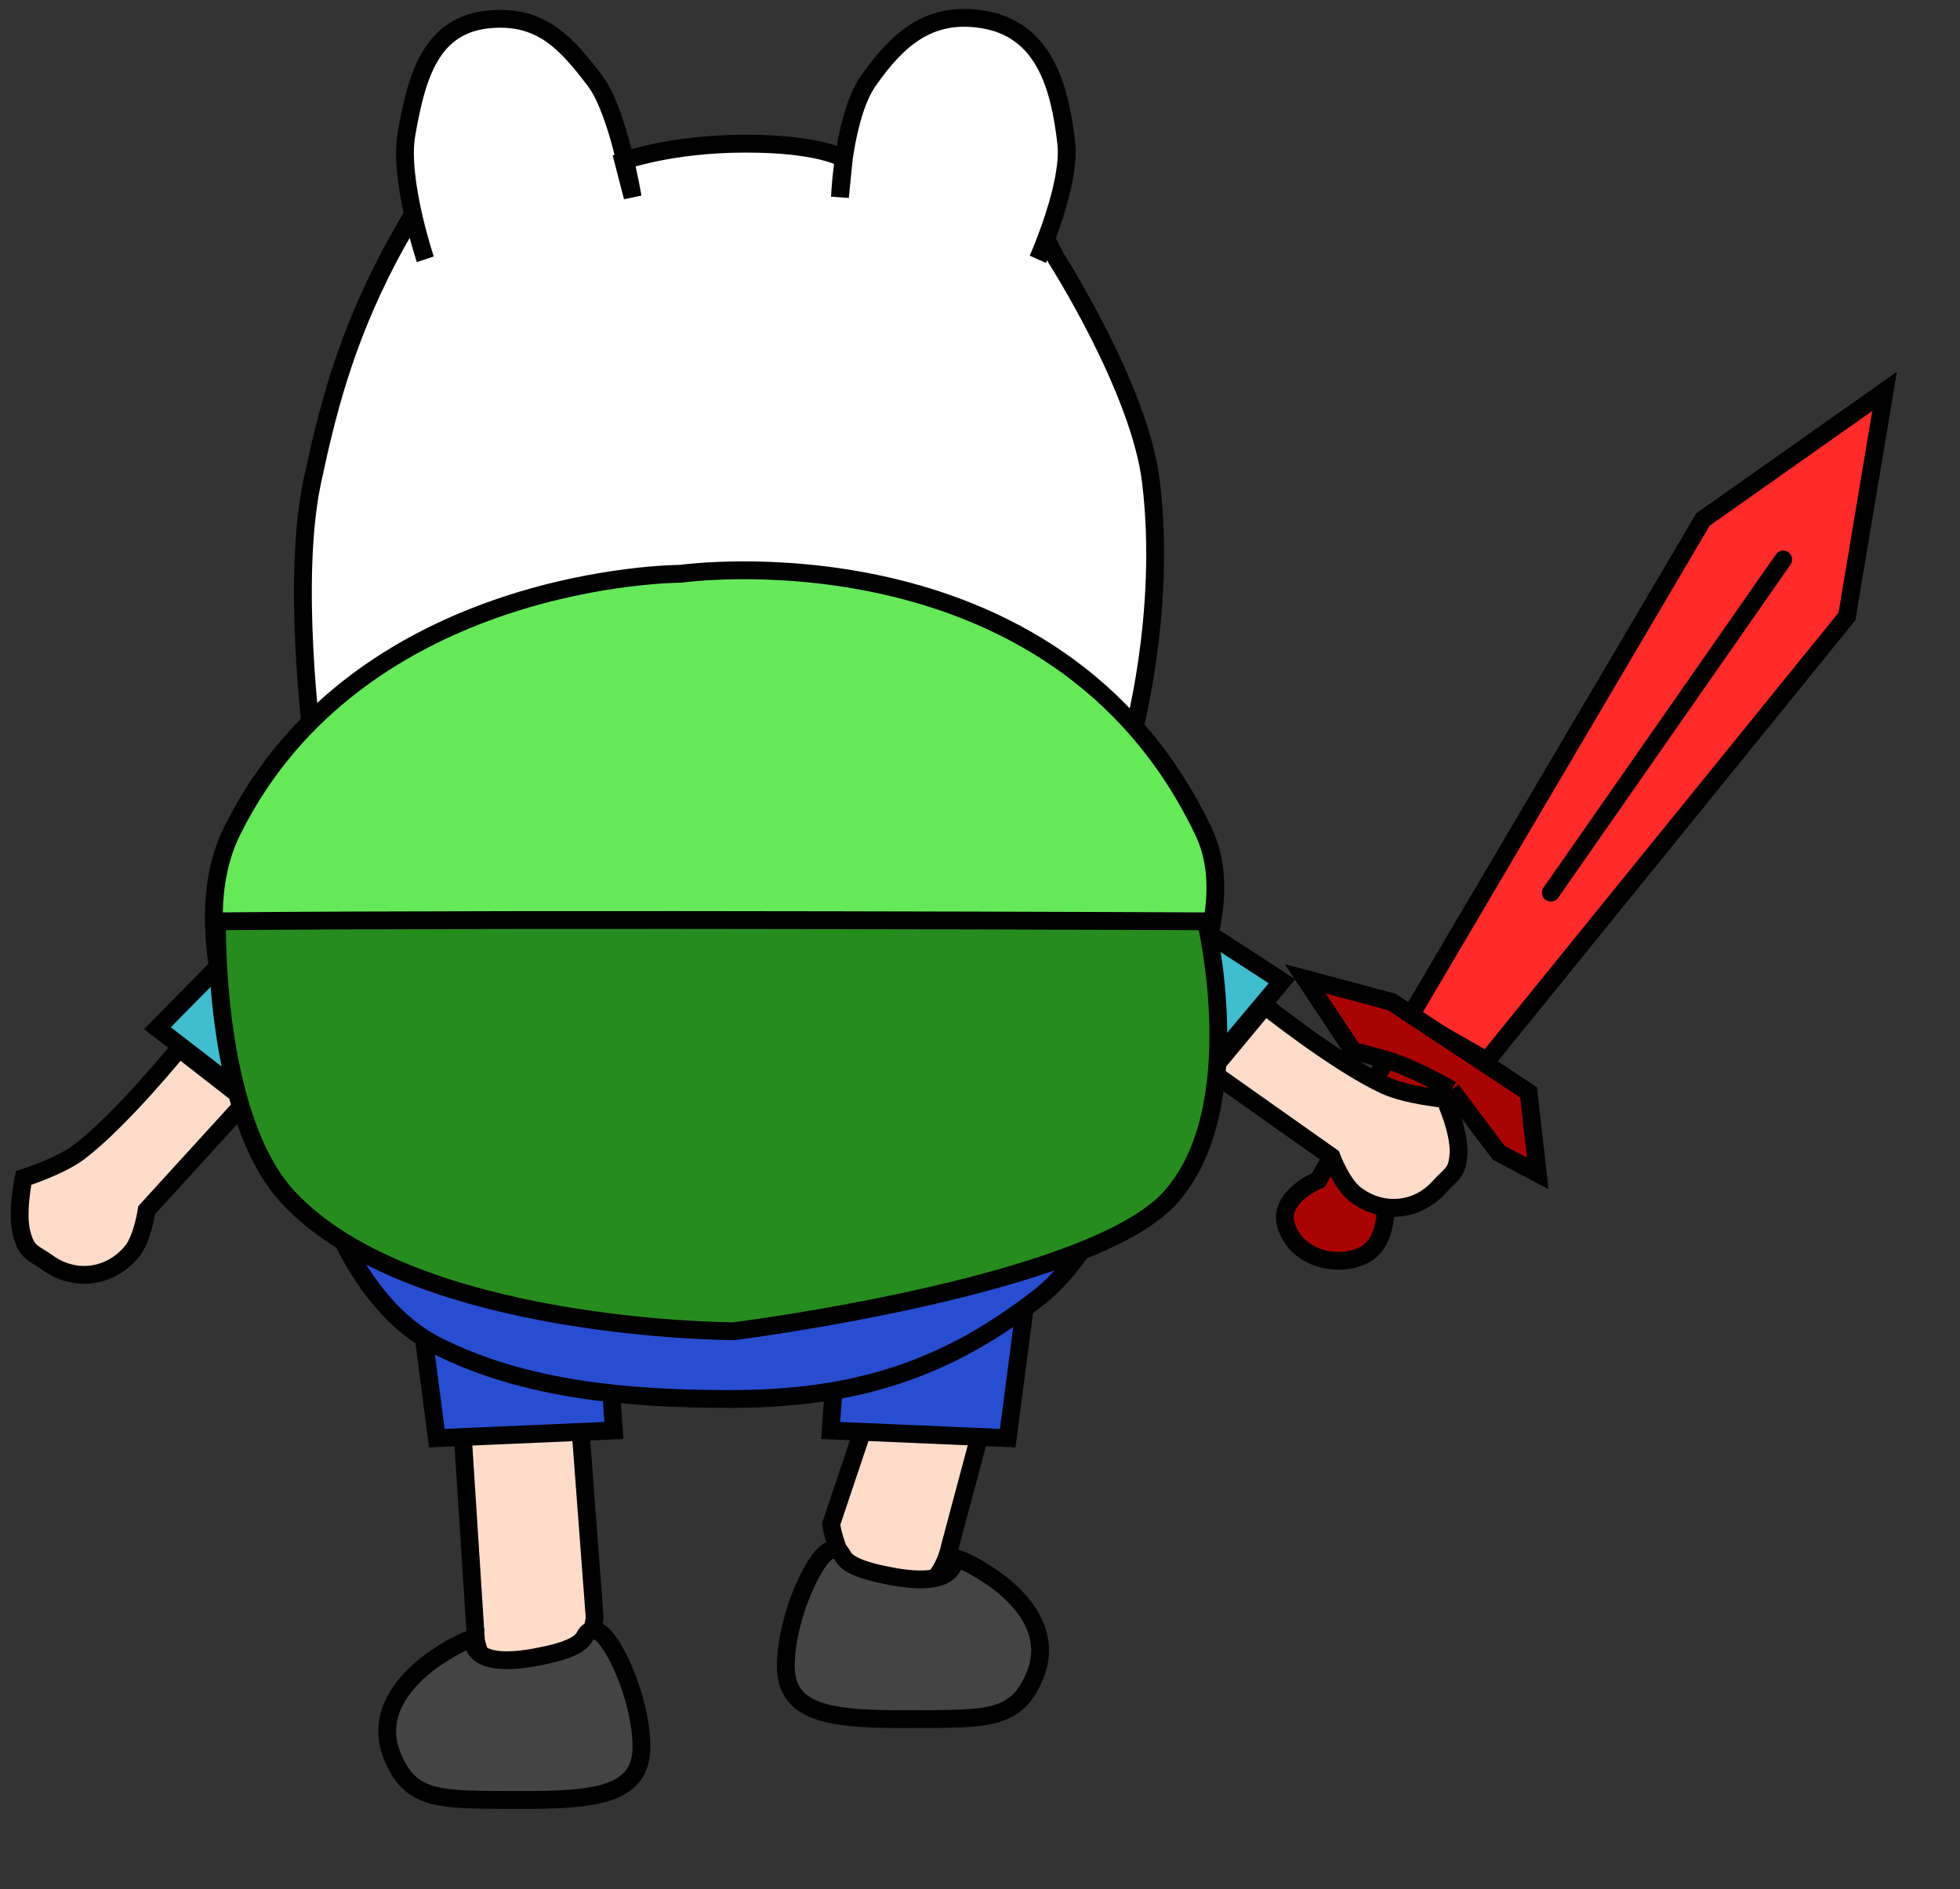 <svg width="110" height="106" viewBox="0 0 110 106" fill="none" xmlns="http://www.w3.org/2000/svg">
<rect x="0" y="0" width="110" height="106" fill="#333333" stroke="none"/>
<path d="M46.647 85.518L48.512 79.966L55.139 79.939L53.311 86.784C53.311 86.784 52.832 89.49 50.5 89.5C47.147 89.514 46.647 85.518 46.647 85.518Z" fill="#FFDCC9" stroke="black"/>
<path d="M44.103 93.464C44.114 90.639 45.88 86.971 46.699 86.968C47.812 86.963 46.319 87.779 50.103 88.464C53.887 89.149 53.541 87.409 53.541 87.409C53.541 87.409 54.103 87.464 55.603 88.464C57.114 89.471 59.103 91.464 58.103 93.964C57.067 96.553 55.449 96.446 51.103 96.464C46.757 96.482 44.092 96.24 44.103 93.464Z" fill="#444444" stroke="black"/>
<path d="M46.618 80.267L47.119 73.247L57.532 73.205L56.556 80.697L46.618 80.267Z" fill="#284DD1" stroke="black"/>
<path d="M47.437 78.221L48.012 72.057L56.936 71.817L55.943 78.404L47.437 78.221Z" fill="#284DD1"/>
<path d="M33.375 90.784L32.56 79.966L25.933 79.939L26.711 92.05C26.711 92.05 27.19 94.756 29.523 94.766C32.875 94.779 33.375 90.784 33.375 90.784Z" fill="#FFDCC9" stroke="black"/>
<path d="M36 98C35.989 95.175 34.223 91.507 33.404 91.504C32.291 91.499 33.784 92.315 30 93C26.216 93.685 26.563 91.945 26.563 91.945C26.563 91.945 26 92 24.5 93C22.989 94.007 21 96 22 98.5C23.036 101.089 24.654 100.982 29 101C33.346 101.018 36.011 100.776 36 98Z" fill="#444444" stroke="black"/>
<path d="M34.454 80.267L33.953 73.247L23.54 73.205L24.516 80.697L34.454 80.267Z" fill="#284DD1" stroke="black"/>
<path d="M33.582 76.894L33.096 70.911L24.314 70.788L25.204 77.178L33.582 76.894Z" fill="#284DD1"/>
<path d="M39.736 44.997C30.942 44.879 17.522 41.503 17.522 41.503C17.522 41.503 16.347 32.571 17.522 27.028C18.376 23 19.372 19.144 21.76 14.55C22.281 13.547 23.18 12.024 23.18 12.024C22.857 10.579 22.586 8.807 22.811 7.532C23.376 4.332 24.144 1.33 27.571 1.074C30.372 0.864 31.763 2.38 33.396 4.537C34.145 5.527 34.722 7.486 35.081 9C35.597 8.827 38.092 8.061 41.851 8.061C46.089 8.061 47.355 8.903 47.355 8.903C47.564 7.46 47.968 5.63 48.734 4.537C50.377 2.192 52.131 0.636 55.074 1.074C58.542 1.589 59.469 4.736 59.841 8.031C60.019 9.61 59.244 11.998 58.712 13.403L59.305 14.55C59.305 14.55 63.961 21.808 64.594 27.028C65.5 34.5 63.5 41.503 63.5 41.503C63.5 41.503 49.345 45.125 39.736 44.997Z" fill="#FFFEFE"/>
<path d="M58.247 14.55C58.247 14.55 58.45 14.096 58.712 13.403M23.869 14.55C23.869 14.55 23.499 13.446 23.18 12.024M58.712 13.403C59.244 11.998 60.019 9.61 59.841 8.031C59.469 4.736 58.542 1.589 55.074 1.074C52.131 0.636 50.377 2.192 48.734 4.537C47.325 6.548 47.14 11.056 47.14 11.056L47.355 8.903C47.355 8.903 46.089 8.061 41.851 8.061C37.613 8.061 34.983 9.034 34.983 9.034L35.505 11.056C35.505 11.056 34.719 6.285 33.396 4.537C31.763 2.38 30.372 0.864 27.571 1.074C24.144 1.33 23.376 4.332 22.811 7.532C22.586 8.807 22.857 10.579 23.18 12.024M58.712 13.403L59.305 14.55C59.305 14.55 63.961 21.808 64.594 27.028C65.5 34.5 63.5 41.503 63.5 41.503C63.5 41.503 49.345 45.125 39.736 44.997C30.942 44.879 17.522 41.503 17.522 41.503C17.522 41.503 16.347 32.571 17.522 27.028C18.376 23 19.372 19.144 21.76 14.55C22.281 13.547 23.18 12.024 23.18 12.024" stroke="black"/>
<path d="M63.5 65.551L63.5 42.002C63.5 42.002 49.675 45.002 40.758 45.002C31.842 45.002 17.5 42 17.5 42V65.551C17.5 65.551 31.017 68.5 40.758 68.5C50.5 68.5 63.5 65.551 63.5 65.551Z" fill="#40BDCE" stroke="black"/>
<path d="M95.576 29.149L79.122 57.055L83.447 59.514L103.656 34.59L105.767 21.959L95.576 29.149Z" fill="#FF2B2B" stroke="black"/>
<path d="M75.951 58.98L73.25 54.921L78.095 56.215L85.786 61.294L86.303 65.842L84.116 64.69L81.459 61.157L77.75 67.337C77.75 67.337 78.026 69.816 76.398 70.494C74.771 71.173 72.667 70.458 72.172 68.735C71.714 67.144 73.998 66.209 73.998 66.209L77.802 59.472C76.81 59.183 75.951 58.98 75.951 58.98Z" fill="#A80202"/>
<path d="M81.459 61.157L84.116 64.69L86.303 65.842L85.786 61.294L78.095 56.215L73.25 54.921L75.951 58.98C75.951 58.98 76.81 59.183 77.802 59.472M81.459 61.157L77.75 67.337C77.75 67.337 78.026 69.816 76.398 70.494C74.771 71.173 72.667 70.458 72.172 68.735C71.714 67.144 73.998 66.209 73.998 66.209L77.802 59.472M81.459 61.157C81.459 61.157 79.427 59.944 77.802 59.472" stroke="black"/>
<path d="M87.038 50.09L100.077 31.396" stroke="black" stroke-linecap="round"/>
<path d="M77.703 60.892C74.989 59.626 70.997 56.437 70.997 56.437L67.941 60.114L74.727 64.907C74.727 64.907 75.29 66.424 76.055 67.014C77.525 68.151 79.495 68.004 80.743 66.638C81.483 65.828 81.793 65.834 81.856 64.725C81.926 63.495 81.085 61.662 81.085 61.662C81.085 61.662 78.935 61.468 77.703 60.892Z" fill="#FFDCC9" stroke="black"/>
<path d="M66.266 61.836L71.947 55.062L67.222 51.992L63.341 49.287L64.229 60.867L66.266 61.836Z" fill="#40BDCE" stroke="black"/>
<path d="M65.262 62.687L70.357 54.947L66.534 52.169L62.257 49.013L62.665 60.186L65.262 62.687Z" fill="#40BDCE"/>
<path d="M59.154 55.58C58.822 52.076 62.879 49.071 62.879 49.071C62.879 49.071 62.294 52.18 62.627 55.148C62.981 58.307 65.475 61.848 65.475 61.848C65.475 61.848 59.501 59.248 59.154 55.58Z" fill="#65E959" stroke="black"/>
<path d="M4.462 64.624C6.841 62.804 10.056 58.832 10.056 58.832L13.83 61.768L8.23 67.907C8.23 67.907 8.006 69.508 7.386 70.249C6.194 71.675 4.238 71.954 2.726 70.888C1.83 70.256 1.528 70.328 1.229 69.259C0.896 68.073 1.324 66.102 1.324 66.102C1.324 66.102 3.382 65.45 4.462 64.624Z" fill="#FFDCC9" stroke="black"/>
<path d="M15.835 63.091L8.832 57.694L12.789 53.682L17.5 48.5L17.616 61.707L15.835 63.091Z" fill="#40BDCE" stroke="black"/>
<path d="M18.5 62.5L11.165 56.672L14.5 53L20.5 45.5L21.042 60.604L18.5 62.5Z" fill="#40BDCE"/>
<path d="M23 55C22.896 51.481 18.5 49 18.5 49C18.5 49 19.464 52.013 19.5 55C19.538 58.178 17.5 62 17.5 62C17.5 62 23.108 58.683 23 55Z" fill="#65E959" stroke="black"/>
<path d="M41 69C31.837 69.112 18 66.5 18 66.5C18 66.5 19.781 73.106 24.5 75.5C29.44 78.006 35.294 78.5 41 78.5C48 78.5 53.064 76.87 58.315 72.788C61.122 70.606 63 66 63 66C63 66 49.992 68.89 41 69Z" fill="#284DD1" stroke="black"/>
<path d="M38.183 32.197C38.183 32.197 20.183 32.197 13.03 46.621C10.167 52.394 14.183 60.697 14.183 60.697H63.683C63.683 60.697 70.313 52.433 67.529 46.621C59.183 29.197 38.183 32.197 38.183 32.197Z" fill="#65E959" stroke="black"/>
<path d="M16.183 67.197C11.918 62.627 12.183 51.697 12.183 51.697C30.85 51.53 67.683 51.697 67.683 51.697C67.683 51.697 70.183 62.197 65.683 67.197C61.183 72.197 41.183 74.697 41.183 74.697C41.183 74.697 23.183 74.697 16.183 67.197Z" fill="#278C1E" stroke="black"/>
</svg>
